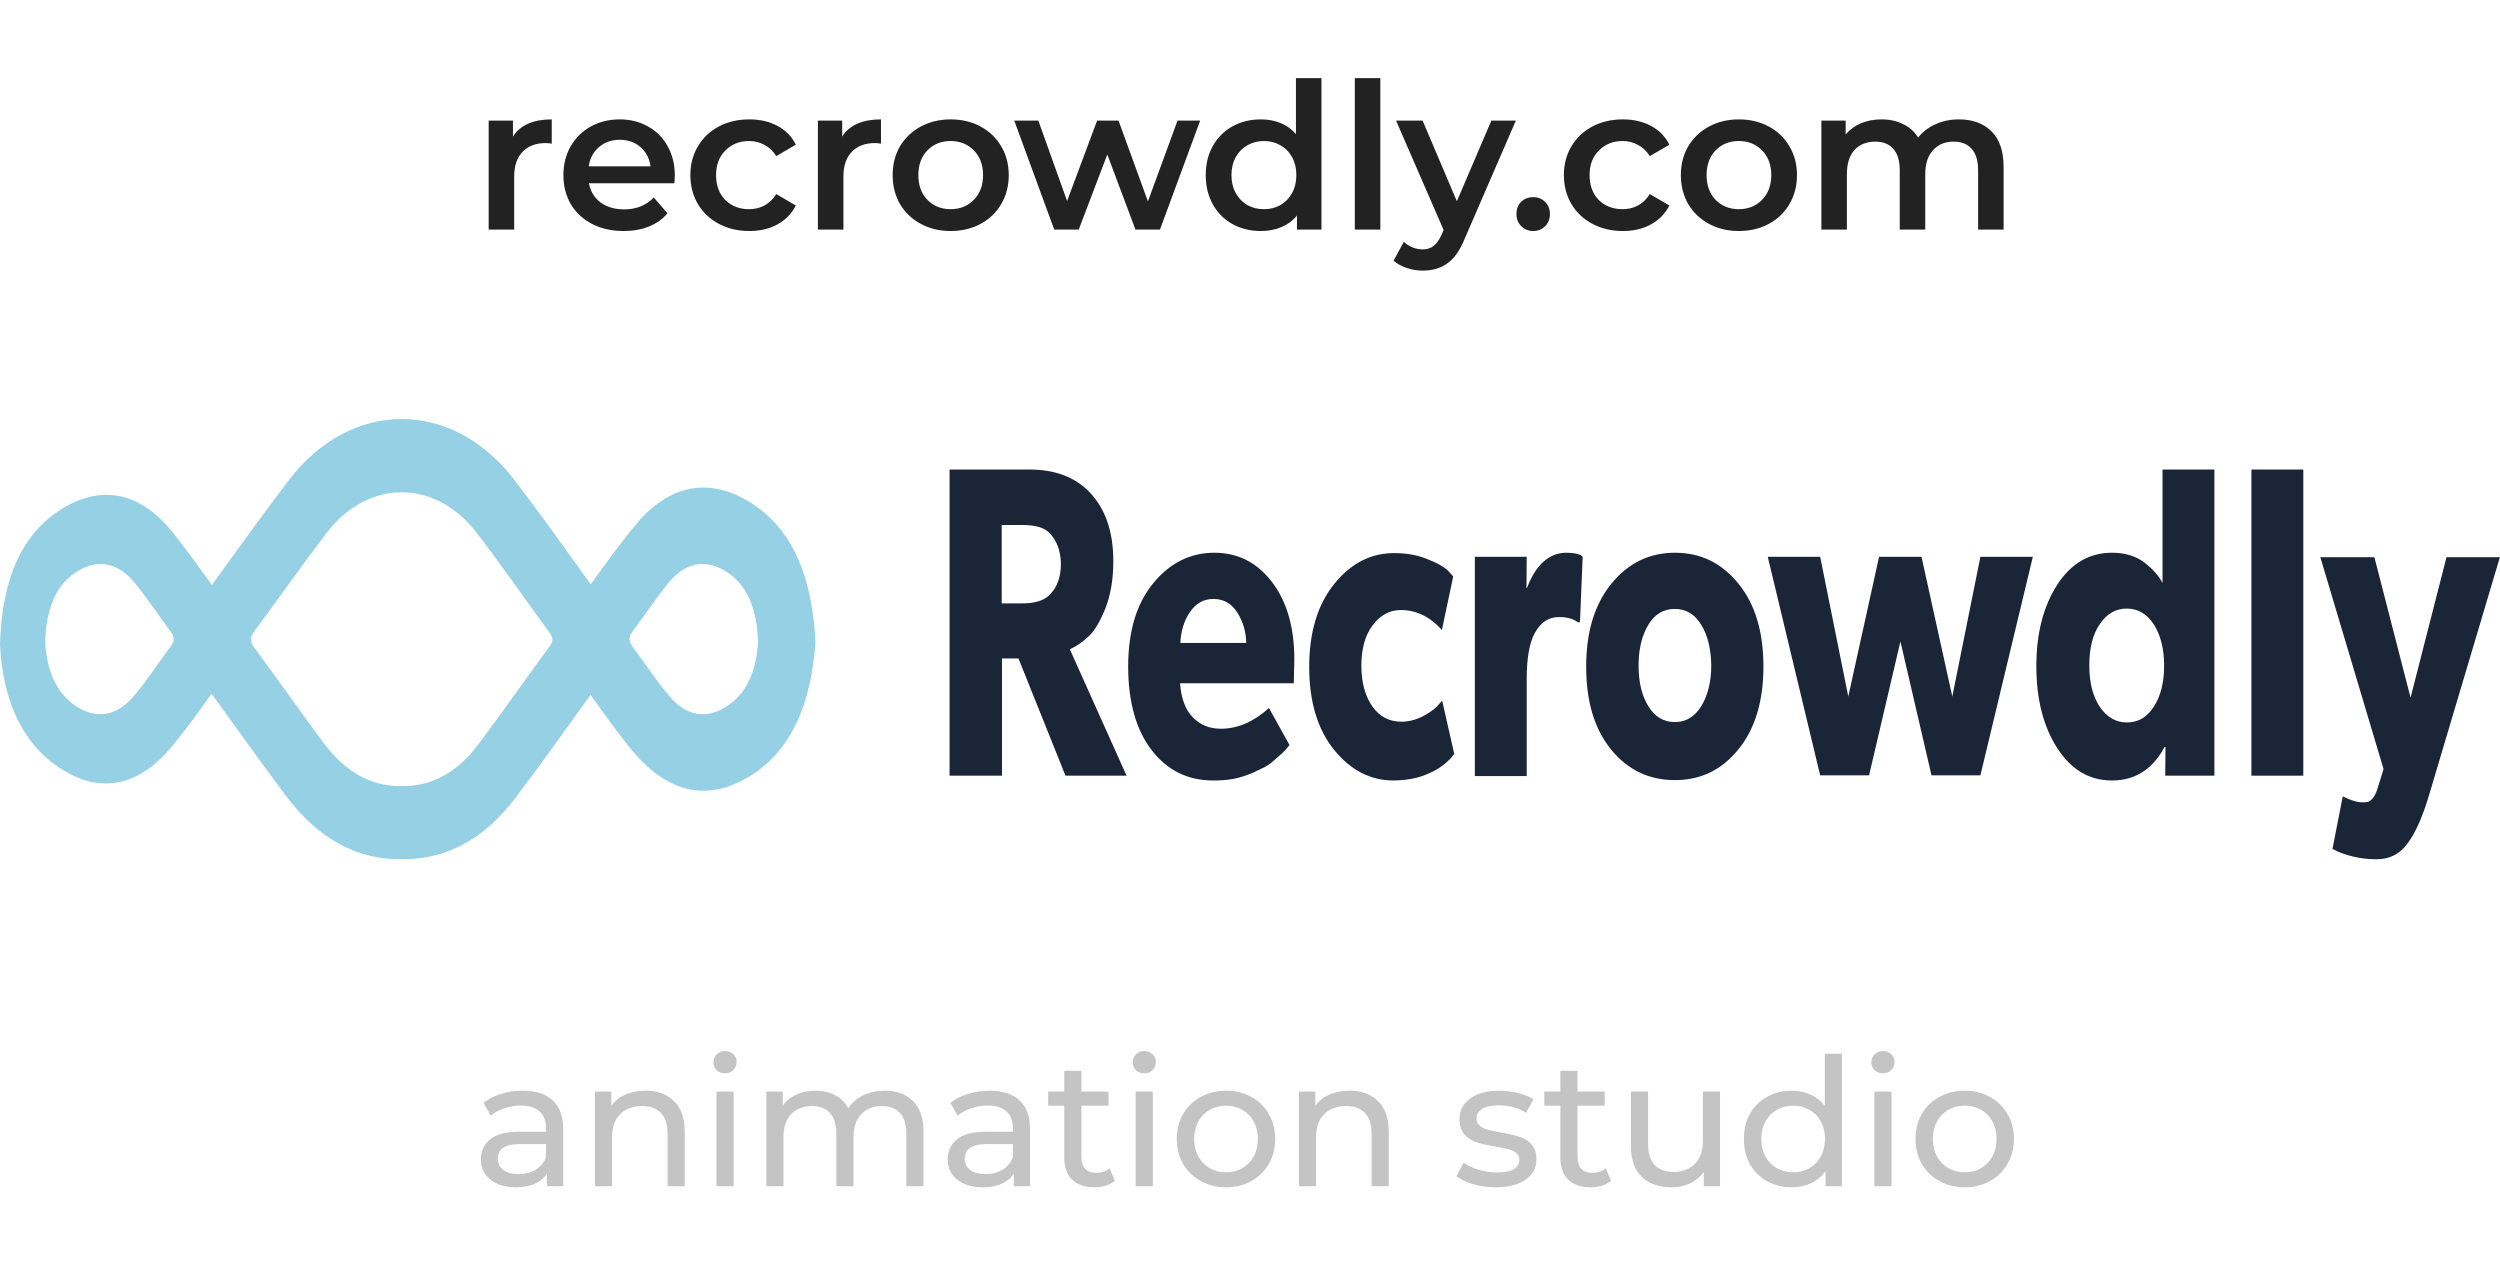 <svg width="196" height="100" viewBox="0 0 196 100" fill="none" xmlns="http://www.w3.org/2000/svg">
<path d="M40.216 10.704C40.792 9.808 41.805 9.36 43.256 9.36V11.264C43.085 11.232 42.931 11.216 42.792 11.216C42.013 11.216 41.405 11.445 40.968 11.904C40.531 12.352 40.312 13.003 40.312 13.856V18H38.312V9.456H40.216V10.704ZM52.907 13.776C52.907 13.915 52.896 14.112 52.874 14.368H46.17C46.288 14.997 46.592 15.499 47.083 15.872C47.584 16.235 48.203 16.416 48.938 16.416C49.877 16.416 50.651 16.107 51.258 15.488L52.331 16.72C51.947 17.179 51.461 17.525 50.874 17.76C50.288 17.995 49.627 18.112 48.891 18.112C47.952 18.112 47.125 17.925 46.41 17.552C45.696 17.179 45.141 16.661 44.746 16C44.362 15.328 44.17 14.571 44.17 13.728C44.17 12.896 44.357 12.149 44.73 11.488C45.114 10.816 45.642 10.293 46.315 9.92C46.986 9.547 47.744 9.36 48.587 9.36C49.419 9.36 50.16 9.547 50.81 9.92C51.472 10.283 51.984 10.8 52.346 11.472C52.72 12.133 52.907 12.901 52.907 13.776ZM48.587 10.96C47.947 10.96 47.403 11.152 46.955 11.536C46.517 11.909 46.251 12.411 46.154 13.04H51.002C50.917 12.421 50.656 11.92 50.218 11.536C49.781 11.152 49.237 10.96 48.587 10.96ZM58.748 18.112C57.862 18.112 57.068 17.925 56.364 17.552C55.66 17.179 55.11 16.661 54.716 16C54.321 15.328 54.124 14.571 54.124 13.728C54.124 12.885 54.321 12.133 54.716 11.472C55.11 10.811 55.654 10.293 56.348 9.92C57.052 9.547 57.852 9.36 58.748 9.36C59.59 9.36 60.326 9.531 60.956 9.872C61.596 10.213 62.076 10.704 62.396 11.344L60.86 12.24C60.614 11.845 60.305 11.552 59.932 11.36C59.569 11.157 59.169 11.056 58.732 11.056C57.985 11.056 57.366 11.301 56.876 11.792C56.385 12.272 56.14 12.917 56.14 13.728C56.14 14.539 56.38 15.189 56.86 15.68C57.35 16.16 57.974 16.4 58.732 16.4C59.169 16.4 59.569 16.304 59.932 16.112C60.305 15.909 60.614 15.611 60.86 15.216L62.396 16.112C62.065 16.752 61.58 17.248 60.94 17.6C60.31 17.941 59.58 18.112 58.748 18.112ZM66.028 10.704C66.605 9.808 67.618 9.36 69.069 9.36V11.264C68.898 11.232 68.743 11.216 68.605 11.216C67.826 11.216 67.218 11.445 66.781 11.904C66.343 12.352 66.124 13.003 66.124 13.856V18H64.124V9.456H66.028V10.704ZM74.527 18.112C73.663 18.112 72.884 17.925 72.191 17.552C71.498 17.179 70.954 16.661 70.559 16C70.175 15.328 69.983 14.571 69.983 13.728C69.983 12.885 70.175 12.133 70.559 11.472C70.954 10.811 71.498 10.293 72.191 9.92C72.884 9.547 73.663 9.36 74.527 9.36C75.402 9.36 76.186 9.547 76.879 9.92C77.572 10.293 78.111 10.811 78.495 11.472C78.89 12.133 79.087 12.885 79.087 13.728C79.087 14.571 78.89 15.328 78.495 16C78.111 16.661 77.572 17.179 76.879 17.552C76.186 17.925 75.402 18.112 74.527 18.112ZM74.527 16.4C75.263 16.4 75.871 16.155 76.351 15.664C76.831 15.173 77.071 14.528 77.071 13.728C77.071 12.928 76.831 12.283 76.351 11.792C75.871 11.301 75.263 11.056 74.527 11.056C73.791 11.056 73.183 11.301 72.703 11.792C72.234 12.283 71.999 12.928 71.999 13.728C71.999 14.528 72.234 15.173 72.703 15.664C73.183 16.155 73.791 16.4 74.527 16.4ZM94.093 9.456L90.941 18H89.021L86.813 12.112L84.573 18H82.653L79.517 9.456H81.405L83.661 15.76L86.013 9.456H87.693L89.997 15.792L92.317 9.456H94.093ZM103.602 6.128V18H101.682V16.896C101.351 17.301 100.941 17.605 100.45 17.808C99.97 18.011 99.436 18.112 98.85 18.112C98.028 18.112 97.287 17.931 96.626 17.568C95.975 17.205 95.463 16.693 95.09 16.032C94.716 15.36 94.53 14.592 94.53 13.728C94.53 12.864 94.716 12.101 95.09 11.44C95.463 10.779 95.975 10.267 96.626 9.904C97.287 9.541 98.028 9.36 98.85 9.36C99.415 9.36 99.933 9.456 100.402 9.648C100.871 9.84 101.271 10.128 101.602 10.512V6.128H103.602ZM99.09 16.4C99.57 16.4 100.002 16.293 100.386 16.08C100.77 15.856 101.074 15.541 101.298 15.136C101.522 14.731 101.634 14.261 101.634 13.728C101.634 13.195 101.522 12.725 101.298 12.32C101.074 11.915 100.77 11.605 100.386 11.392C100.002 11.168 99.57 11.056 99.09 11.056C98.61 11.056 98.178 11.168 97.794 11.392C97.41 11.605 97.106 11.915 96.882 12.32C96.658 12.725 96.546 13.195 96.546 13.728C96.546 14.261 96.658 14.731 96.882 15.136C97.106 15.541 97.41 15.856 97.794 16.08C98.178 16.293 98.61 16.4 99.09 16.4ZM106.218 6.128H108.218V18H106.218V6.128ZM118.843 9.456L114.843 18.688C114.47 19.616 114.017 20.267 113.483 20.64C112.95 21.024 112.305 21.216 111.547 21.216C111.121 21.216 110.699 21.147 110.283 21.008C109.867 20.869 109.526 20.677 109.259 20.432L110.059 18.96C110.251 19.141 110.475 19.285 110.731 19.392C110.998 19.499 111.265 19.552 111.531 19.552C111.883 19.552 112.171 19.461 112.395 19.28C112.63 19.099 112.843 18.795 113.035 18.368L113.179 18.032L109.451 9.456H111.531L114.219 15.776L116.923 9.456H118.843ZM120.202 18.112C119.839 18.112 119.53 17.989 119.274 17.744C119.018 17.488 118.89 17.168 118.89 16.784C118.89 16.389 119.013 16.069 119.258 15.824C119.514 15.579 119.829 15.456 120.202 15.456C120.575 15.456 120.885 15.579 121.13 15.824C121.386 16.069 121.514 16.389 121.514 16.784C121.514 17.168 121.386 17.488 121.13 17.744C120.874 17.989 120.565 18.112 120.202 18.112ZM127.232 18.112C126.347 18.112 125.552 17.925 124.848 17.552C124.144 17.179 123.595 16.661 123.2 16C122.805 15.328 122.608 14.571 122.608 13.728C122.608 12.885 122.805 12.133 123.2 11.472C123.595 10.811 124.139 10.293 124.832 9.92C125.536 9.547 126.336 9.36 127.232 9.36C128.075 9.36 128.811 9.531 129.44 9.872C130.08 10.213 130.56 10.704 130.88 11.344L129.344 12.24C129.099 11.845 128.789 11.552 128.416 11.36C128.053 11.157 127.653 11.056 127.216 11.056C126.469 11.056 125.851 11.301 125.36 11.792C124.869 12.272 124.624 12.917 124.624 13.728C124.624 14.539 124.864 15.189 125.344 15.68C125.835 16.16 126.459 16.4 127.216 16.4C127.653 16.4 128.053 16.304 128.416 16.112C128.789 15.909 129.099 15.611 129.344 15.216L130.88 16.112C130.549 16.752 130.064 17.248 129.424 17.6C128.795 17.941 128.064 18.112 127.232 18.112ZM136.324 18.112C135.46 18.112 134.681 17.925 133.988 17.552C133.295 17.179 132.751 16.661 132.356 16C131.972 15.328 131.78 14.571 131.78 13.728C131.78 12.885 131.972 12.133 132.356 11.472C132.751 10.811 133.295 10.293 133.988 9.92C134.681 9.547 135.46 9.36 136.324 9.36C137.199 9.36 137.983 9.547 138.676 9.92C139.369 10.293 139.908 10.811 140.292 11.472C140.687 12.133 140.884 12.885 140.884 13.728C140.884 14.571 140.687 15.328 140.292 16C139.908 16.661 139.369 17.179 138.676 17.552C137.983 17.925 137.199 18.112 136.324 18.112ZM136.324 16.4C137.06 16.4 137.668 16.155 138.148 15.664C138.628 15.173 138.868 14.528 138.868 13.728C138.868 12.928 138.628 12.283 138.148 11.792C137.668 11.301 137.06 11.056 136.324 11.056C135.588 11.056 134.98 11.301 134.5 11.792C134.031 12.283 133.796 12.928 133.796 13.728C133.796 14.528 134.031 15.173 134.5 15.664C134.98 16.155 135.588 16.4 136.324 16.4ZM153.58 9.36C154.658 9.36 155.511 9.675 156.14 10.304C156.77 10.923 157.084 11.856 157.084 13.104V18H155.084V13.36C155.084 12.613 154.919 12.053 154.588 11.68C154.258 11.296 153.783 11.104 153.164 11.104C152.492 11.104 151.954 11.328 151.548 11.776C151.143 12.213 150.94 12.843 150.94 13.664V18H148.94V13.36C148.94 12.613 148.775 12.053 148.444 11.68C148.114 11.296 147.639 11.104 147.02 11.104C146.338 11.104 145.794 11.323 145.388 11.76C144.994 12.197 144.796 12.832 144.796 13.664V18H142.796V9.456H144.7V10.544C145.02 10.16 145.42 9.867 145.9 9.664C146.38 9.461 146.914 9.36 147.5 9.36C148.14 9.36 148.706 9.483 149.196 9.728C149.698 9.963 150.092 10.315 150.38 10.784C150.732 10.336 151.186 9.989 151.74 9.744C152.295 9.488 152.908 9.36 153.58 9.36Z" fill="#222222"/>
<path d="M40.976 85.51C42.003 85.51 42.787 85.762 43.328 86.266C43.879 86.77 44.154 87.521 44.154 88.52V93H42.88V92.02C42.656 92.365 42.334 92.631 41.914 92.818C41.503 92.995 41.013 93.084 40.444 93.084C39.613 93.084 38.946 92.883 38.442 92.482C37.947 92.081 37.7 91.553 37.7 90.9C37.7 90.247 37.938 89.724 38.414 89.332C38.89 88.931 39.646 88.73 40.682 88.73H42.81V88.464C42.81 87.885 42.642 87.442 42.306 87.134C41.97 86.826 41.475 86.672 40.822 86.672C40.383 86.672 39.954 86.747 39.534 86.896C39.114 87.036 38.759 87.227 38.47 87.47L37.91 86.462C38.293 86.154 38.75 85.921 39.282 85.762C39.814 85.594 40.379 85.51 40.976 85.51ZM40.668 92.048C41.181 92.048 41.625 91.936 41.998 91.712C42.371 91.479 42.642 91.152 42.81 90.732V89.696H40.738C39.599 89.696 39.03 90.079 39.03 90.844C39.03 91.217 39.175 91.511 39.464 91.726C39.753 91.941 40.155 92.048 40.668 92.048ZM50.603 85.51C51.546 85.51 52.292 85.785 52.843 86.336C53.403 86.877 53.683 87.675 53.683 88.73V93H52.339V88.884C52.339 88.165 52.166 87.624 51.821 87.26C51.476 86.896 50.981 86.714 50.337 86.714C49.609 86.714 49.035 86.929 48.615 87.358C48.195 87.778 47.985 88.385 47.985 89.178V93H46.641V85.58H47.929V86.7C48.2 86.317 48.564 86.023 49.021 85.818C49.488 85.613 50.015 85.51 50.603 85.51ZM56.17 85.58H57.514V93H56.17V85.58ZM56.843 84.152C56.581 84.152 56.362 84.068 56.184 83.9C56.017 83.732 55.932 83.527 55.932 83.284C55.932 83.041 56.017 82.836 56.184 82.668C56.362 82.491 56.581 82.402 56.843 82.402C57.104 82.402 57.319 82.486 57.486 82.654C57.664 82.813 57.752 83.013 57.752 83.256C57.752 83.508 57.664 83.723 57.486 83.9C57.319 84.068 57.104 84.152 56.843 84.152ZM69.363 85.51C70.296 85.51 71.033 85.781 71.575 86.322C72.125 86.863 72.401 87.666 72.401 88.73V93H71.057V88.884C71.057 88.165 70.889 87.624 70.553 87.26C70.226 86.896 69.755 86.714 69.139 86.714C68.457 86.714 67.916 86.929 67.515 87.358C67.113 87.778 66.913 88.385 66.913 89.178V93H65.569V88.884C65.569 88.165 65.401 87.624 65.065 87.26C64.738 86.896 64.267 86.714 63.651 86.714C62.969 86.714 62.428 86.929 62.027 87.358C61.625 87.778 61.425 88.385 61.425 89.178V93H60.081V85.58H61.369V86.686C61.639 86.303 61.994 86.014 62.433 85.818C62.871 85.613 63.371 85.51 63.931 85.51C64.509 85.51 65.023 85.627 65.471 85.86C65.919 86.093 66.264 86.434 66.507 86.882C66.787 86.453 67.174 86.117 67.669 85.874C68.173 85.631 68.737 85.51 69.363 85.51ZM77.576 85.51C78.602 85.51 79.386 85.762 79.928 86.266C80.478 86.77 80.754 87.521 80.754 88.52V93H79.48V92.02C79.256 92.365 78.934 92.631 78.514 92.818C78.103 92.995 77.613 93.084 77.044 93.084C76.213 93.084 75.546 92.883 75.042 92.482C74.547 92.081 74.3 91.553 74.3 90.9C74.3 90.247 74.538 89.724 75.014 89.332C75.49 88.931 76.246 88.73 77.282 88.73H79.41V88.464C79.41 87.885 79.242 87.442 78.906 87.134C78.57 86.826 78.075 86.672 77.422 86.672C76.983 86.672 76.554 86.747 76.134 86.896C75.714 87.036 75.359 87.227 75.07 87.47L74.51 86.462C74.892 86.154 75.35 85.921 75.882 85.762C76.414 85.594 76.978 85.51 77.576 85.51ZM77.268 92.048C77.781 92.048 78.224 91.936 78.598 91.712C78.971 91.479 79.242 91.152 79.41 90.732V89.696H77.338C76.199 89.696 75.63 90.079 75.63 90.844C75.63 91.217 75.774 91.511 76.064 91.726C76.353 91.941 76.754 92.048 77.268 92.048ZM87.413 92.566C87.217 92.734 86.974 92.865 86.685 92.958C86.395 93.042 86.097 93.084 85.789 93.084C85.042 93.084 84.463 92.883 84.053 92.482C83.642 92.081 83.437 91.507 83.437 90.76V86.686H82.177V85.58H83.437V83.956H84.781V85.58H86.909V86.686H84.781V90.704C84.781 91.105 84.879 91.413 85.075 91.628C85.28 91.843 85.57 91.95 85.943 91.95C86.353 91.95 86.704 91.833 86.993 91.6L87.413 92.566ZM89.038 85.58H90.382V93H89.038V85.58ZM89.71 84.152C89.448 84.152 89.229 84.068 89.052 83.9C88.884 83.732 88.8 83.527 88.8 83.284C88.8 83.041 88.884 82.836 89.052 82.668C89.229 82.491 89.448 82.402 89.71 82.402C89.971 82.402 90.186 82.486 90.354 82.654C90.531 82.813 90.62 83.013 90.62 83.256C90.62 83.508 90.531 83.723 90.354 83.9C90.186 84.068 89.971 84.152 89.71 84.152ZM96.126 93.084C95.388 93.084 94.726 92.921 94.138 92.594C93.55 92.267 93.088 91.819 92.752 91.25C92.425 90.671 92.262 90.018 92.262 89.29C92.262 88.562 92.425 87.913 92.752 87.344C93.088 86.765 93.55 86.317 94.138 86C94.726 85.673 95.388 85.51 96.126 85.51C96.863 85.51 97.521 85.673 98.1 86C98.688 86.317 99.145 86.765 99.472 87.344C99.808 87.913 99.976 88.562 99.976 89.29C99.976 90.018 99.808 90.671 99.472 91.25C99.145 91.819 98.688 92.267 98.1 92.594C97.521 92.921 96.863 93.084 96.126 93.084ZM96.126 91.908C96.602 91.908 97.026 91.801 97.4 91.586C97.782 91.362 98.081 91.054 98.296 90.662C98.51 90.261 98.618 89.803 98.618 89.29C98.618 88.777 98.51 88.324 98.296 87.932C98.081 87.531 97.782 87.223 97.4 87.008C97.026 86.793 96.602 86.686 96.126 86.686C95.65 86.686 95.221 86.793 94.838 87.008C94.465 87.223 94.166 87.531 93.942 87.932C93.727 88.324 93.62 88.777 93.62 89.29C93.62 89.803 93.727 90.261 93.942 90.662C94.166 91.054 94.465 91.362 94.838 91.586C95.221 91.801 95.65 91.908 96.126 91.908ZM105.797 85.51C106.739 85.51 107.486 85.785 108.037 86.336C108.597 86.877 108.877 87.675 108.877 88.73V93H107.533V88.884C107.533 88.165 107.36 87.624 107.015 87.26C106.669 86.896 106.175 86.714 105.531 86.714C104.803 86.714 104.229 86.929 103.809 87.358C103.389 87.778 103.179 88.385 103.179 89.178V93H101.835V85.58H103.123V86.7C103.393 86.317 103.757 86.023 104.215 85.818C104.681 85.613 105.209 85.51 105.797 85.51ZM117.252 93.084C116.645 93.084 116.062 93.005 115.502 92.846C114.942 92.678 114.503 92.468 114.186 92.216L114.746 91.152C115.072 91.385 115.469 91.572 115.936 91.712C116.402 91.852 116.874 91.922 117.35 91.922C118.526 91.922 119.114 91.586 119.114 90.914C119.114 90.69 119.034 90.513 118.876 90.382C118.717 90.251 118.516 90.158 118.274 90.102C118.04 90.037 117.704 89.967 117.266 89.892C116.668 89.799 116.178 89.691 115.796 89.57C115.422 89.449 115.1 89.243 114.83 88.954C114.559 88.665 114.424 88.259 114.424 87.736C114.424 87.064 114.704 86.527 115.264 86.126C115.824 85.715 116.575 85.51 117.518 85.51C118.012 85.51 118.507 85.571 119.002 85.692C119.496 85.813 119.902 85.977 120.22 86.182L119.646 87.246C119.039 86.854 118.325 86.658 117.504 86.658C116.934 86.658 116.5 86.751 116.202 86.938C115.903 87.125 115.754 87.372 115.754 87.68C115.754 87.923 115.838 88.114 116.006 88.254C116.174 88.394 116.379 88.497 116.622 88.562C116.874 88.627 117.224 88.702 117.672 88.786C118.269 88.889 118.75 89.001 119.114 89.122C119.487 89.234 119.804 89.43 120.066 89.71C120.327 89.99 120.458 90.382 120.458 90.886C120.458 91.558 120.168 92.095 119.59 92.496C119.02 92.888 118.241 93.084 117.252 93.084ZM126.309 92.566C126.113 92.734 125.871 92.865 125.581 92.958C125.292 93.042 124.993 93.084 124.685 93.084C123.939 93.084 123.36 92.883 122.949 92.482C122.539 92.081 122.333 91.507 122.333 90.76V86.686H121.073V85.58H122.333V83.956H123.677V85.58H125.805V86.686H123.677V90.704C123.677 91.105 123.775 91.413 123.971 91.628C124.177 91.843 124.466 91.95 124.839 91.95C125.25 91.95 125.6 91.833 125.889 91.6L126.309 92.566ZM134.85 85.58V93H133.576V91.88C133.305 92.263 132.946 92.561 132.498 92.776C132.059 92.981 131.579 93.084 131.056 93.084C130.067 93.084 129.287 92.813 128.718 92.272C128.149 91.721 127.864 90.914 127.864 89.85V85.58H129.208V89.696C129.208 90.415 129.381 90.961 129.726 91.334C130.071 91.698 130.566 91.88 131.21 91.88C131.919 91.88 132.479 91.665 132.89 91.236C133.301 90.807 133.506 90.2 133.506 89.416V85.58H134.85ZM144.409 82.612V93H143.121V91.824C142.822 92.235 142.444 92.547 141.987 92.762C141.529 92.977 141.025 93.084 140.475 93.084C139.756 93.084 139.112 92.925 138.543 92.608C137.973 92.291 137.525 91.847 137.199 91.278C136.881 90.699 136.723 90.037 136.723 89.29C136.723 88.543 136.881 87.885 137.199 87.316C137.525 86.747 137.973 86.303 138.543 85.986C139.112 85.669 139.756 85.51 140.475 85.51C141.007 85.51 141.497 85.613 141.945 85.818C142.393 86.014 142.766 86.308 143.065 86.7V82.612H144.409ZM140.587 91.908C141.053 91.908 141.478 91.801 141.861 91.586C142.243 91.362 142.542 91.054 142.757 90.662C142.971 90.261 143.079 89.803 143.079 89.29C143.079 88.777 142.971 88.324 142.757 87.932C142.542 87.531 142.243 87.223 141.861 87.008C141.478 86.793 141.053 86.686 140.587 86.686C140.111 86.686 139.681 86.793 139.299 87.008C138.925 87.223 138.627 87.531 138.403 87.932C138.188 88.324 138.081 88.777 138.081 89.29C138.081 89.803 138.188 90.261 138.403 90.662C138.627 91.054 138.925 91.362 139.299 91.586C139.681 91.801 140.111 91.908 140.587 91.908ZM146.952 85.58H148.296V93H146.952V85.58ZM147.624 84.152C147.362 84.152 147.143 84.068 146.966 83.9C146.798 83.732 146.714 83.527 146.714 83.284C146.714 83.041 146.798 82.836 146.966 82.668C147.143 82.491 147.362 82.402 147.624 82.402C147.885 82.402 148.1 82.486 148.268 82.654C148.445 82.813 148.534 83.013 148.534 83.256C148.534 83.508 148.445 83.723 148.268 83.9C148.1 84.068 147.885 84.152 147.624 84.152ZM154.04 93.084C153.303 93.084 152.64 92.921 152.052 92.594C151.464 92.267 151.002 91.819 150.666 91.25C150.339 90.671 150.176 90.018 150.176 89.29C150.176 88.562 150.339 87.913 150.666 87.344C151.002 86.765 151.464 86.317 152.052 86C152.64 85.673 153.303 85.51 154.04 85.51C154.777 85.51 155.435 85.673 156.014 86C156.602 86.317 157.059 86.765 157.386 87.344C157.722 87.913 157.89 88.562 157.89 89.29C157.89 90.018 157.722 90.671 157.386 91.25C157.059 91.819 156.602 92.267 156.014 92.594C155.435 92.921 154.777 93.084 154.04 93.084ZM154.04 91.908C154.516 91.908 154.941 91.801 155.314 91.586C155.697 91.362 155.995 91.054 156.21 90.662C156.425 90.261 156.532 89.803 156.532 89.29C156.532 88.777 156.425 88.324 156.21 87.932C155.995 87.531 155.697 87.223 155.314 87.008C154.941 86.793 154.516 86.686 154.04 86.686C153.564 86.686 153.135 86.793 152.752 87.008C152.379 87.223 152.08 87.531 151.856 87.932C151.641 88.324 151.534 88.777 151.534 89.29C151.534 89.803 151.641 90.261 151.856 90.662C152.08 91.054 152.379 91.362 152.752 91.586C153.135 91.801 153.564 91.908 154.04 91.908Z" fill="#C4C4C4"/>
<path d="M58.876 39.422C55.693 37.42 52.536 37.894 49.861 41.115C48.631 42.59 47.467 44.21 46.317 45.811C44.324 43.045 42.344 40.26 40.298 37.584C35.39 31.232 27.485 31.286 22.617 37.675C20.584 40.351 18.604 43.117 16.611 45.866C15.595 44.446 14.579 43.045 13.522 41.716C11.021 38.603 8.052 38.003 5.002 39.805C1.779 41.716 0.134 45.302 0 50.544C0.201 54.694 1.618 58.188 4.654 60.191C7.784 62.266 10.793 61.702 13.388 58.625C14.512 57.297 15.555 55.84 16.585 54.384C18.511 57.042 20.423 59.736 22.389 62.357C24.917 65.724 27.98 67.435 31.524 67.362C34.962 67.399 37.958 65.797 40.405 62.557C42.411 59.918 44.351 57.188 46.303 54.475C47.373 55.986 48.443 57.497 49.594 58.88C52.309 62.12 55.412 62.921 58.769 60.864C62.126 58.826 63.597 55.04 63.931 50.362C63.704 45.283 62.139 41.479 58.876 39.422ZM13.348 50.726C12.398 51.982 11.529 53.365 10.513 54.548C9.162 56.15 7.597 56.423 5.965 55.367C4.387 54.33 3.651 52.492 3.544 50.344C3.611 47.595 4.481 45.72 6.152 44.737C7.744 43.809 9.295 44.119 10.593 45.739C11.542 46.904 12.425 48.232 13.335 49.452C13.682 49.889 13.736 50.234 13.348 50.726ZM43.053 50.726C41.167 53.274 39.349 55.913 37.449 58.425C35.804 60.591 33.798 61.665 31.511 61.629C29.144 61.683 27.097 60.536 25.412 58.298C23.566 55.822 21.788 53.274 19.955 50.799C19.567 50.289 19.581 49.98 19.942 49.488C21.828 46.958 23.66 44.319 25.573 41.825C28.823 37.548 34.092 37.511 37.369 41.771C39.308 44.282 41.141 46.958 43.04 49.543C43.374 49.998 43.414 50.252 43.053 50.726ZM57.003 55.367C55.358 56.423 53.793 56.15 52.456 54.548C51.439 53.365 50.57 51.982 49.607 50.726C49.233 50.234 49.286 49.889 49.634 49.452C50.543 48.232 51.426 46.904 52.376 45.739C53.673 44.119 55.224 43.809 56.816 44.737C58.488 45.72 59.357 47.595 59.424 50.344C59.317 52.492 58.581 54.33 57.003 55.367Z" fill="#96D0E4"/>
<path d="M88.322 60.813H83.534L79.848 51.624H78.556V60.813H74.447V36.812H80.738C82.687 36.812 84.234 37.392 85.356 38.522C86.648 39.827 87.284 41.653 87.284 44.001C87.284 45.421 87.072 46.639 86.67 47.682C86.246 48.726 85.822 49.45 85.356 49.885C84.89 50.32 84.403 50.668 83.873 50.9L88.322 60.813ZM82.263 41.769C81.861 41.363 81.162 41.16 80.166 41.16H78.535V47.305H80.166C81.141 47.305 81.861 47.074 82.285 46.639C82.878 46.059 83.174 45.247 83.174 44.204C83.153 43.16 82.857 42.377 82.263 41.769Z" fill="#1A2537"/>
<path d="M101.435 53.566H92.517C92.601 54.755 92.94 55.653 93.512 56.233C94.105 56.842 94.826 57.132 95.715 57.132C97.05 57.132 98.3 56.581 99.486 55.508L101.096 58.407L100.864 58.697C100.694 58.871 100.545 59.045 100.397 59.161C100.27 59.277 100.058 59.451 99.804 59.683C99.549 59.915 99.274 60.089 98.957 60.233C98.659 60.378 98.321 60.552 97.94 60.697C97.558 60.842 97.135 60.987 96.647 61.074C96.16 61.161 95.652 61.19 95.122 61.19C93.131 61.19 91.521 60.407 90.292 58.813C89.064 57.219 88.449 55.016 88.449 52.262C88.449 49.537 89.085 47.363 90.377 45.769C91.669 44.175 93.279 43.334 95.207 43.334C97.071 43.334 98.575 44.117 99.74 45.653C100.906 47.189 101.477 49.218 101.477 51.711L101.435 53.566ZM97.707 50.407C97.686 49.537 97.453 48.726 97.008 48.03C96.563 47.334 95.948 46.957 95.143 46.957C94.36 46.957 93.745 47.305 93.279 48.001C92.813 48.697 92.58 49.508 92.538 50.407H97.707Z" fill="#1A2537"/>
<path d="M114.018 59.132L113.934 59.19C113.892 59.248 113.828 59.335 113.785 59.393C113.743 59.451 113.658 59.538 113.553 59.625C113.447 59.741 113.341 59.828 113.234 59.915L112.832 60.205C112.663 60.32 112.493 60.407 112.324 60.494C112.154 60.581 111.942 60.668 111.731 60.755C111.498 60.842 111.264 60.929 111.01 60.987C110.756 61.045 110.48 61.103 110.184 61.132C109.887 61.161 109.57 61.19 109.252 61.19C107.431 61.19 105.884 60.378 104.591 58.784C103.299 57.19 102.642 55.016 102.642 52.291C102.642 49.566 103.299 47.392 104.613 45.769C105.926 44.146 107.493 43.363 109.295 43.363C110.248 43.363 111.116 43.508 111.879 43.827C112.663 44.117 113.192 44.436 113.509 44.725L113.934 45.189L113.044 49.392C112.112 48.349 111.031 47.827 109.824 47.827C108.934 47.827 108.214 48.233 107.621 49.016C107.028 49.798 106.731 50.871 106.731 52.175C106.731 53.509 107.028 54.581 107.6 55.393C108.171 56.204 108.934 56.581 109.887 56.581C110.438 56.581 110.989 56.436 111.519 56.175C112.048 55.886 112.451 55.625 112.705 55.335L113.066 54.929L114.018 59.132Z" fill="#1A2537"/>
<path d="M123.869 48.784H123.7C123.318 48.494 122.83 48.378 122.216 48.378C121.411 48.378 120.797 48.784 120.331 49.624C119.907 50.378 119.695 51.595 119.695 53.219V60.842H115.628V43.653H119.695L119.675 46.088H119.717C120.416 44.262 121.453 43.334 122.81 43.334C123.064 43.334 123.297 43.363 123.508 43.392C123.72 43.45 123.869 43.479 123.953 43.537L124.081 43.653L123.869 48.784Z" fill="#1A2537"/>
<path d="M136.283 58.755C134.969 60.378 133.316 61.161 131.304 61.161C129.271 61.161 127.597 60.349 126.304 58.755C124.991 57.132 124.356 54.987 124.356 52.262C124.356 49.537 125.013 47.392 126.326 45.769C127.639 44.146 129.313 43.334 131.325 43.334C133.338 43.334 134.99 44.146 136.303 45.769C137.617 47.392 138.253 49.566 138.253 52.262C138.253 54.958 137.596 57.161 136.283 58.755ZM133.38 48.986C132.871 48.146 132.173 47.74 131.304 47.74C130.414 47.74 129.736 48.146 129.228 48.986C128.72 49.827 128.465 50.9 128.465 52.175C128.465 53.479 128.72 54.552 129.228 55.364C129.736 56.204 130.435 56.61 131.304 56.61C132.173 56.61 132.851 56.204 133.38 55.364C133.889 54.523 134.164 53.45 134.164 52.175C134.142 50.871 133.889 49.827 133.38 48.986Z" fill="#1A2537"/>
<path d="M159.374 43.653L155.263 60.785H151.429L148.993 50.291L146.535 60.785H142.701L138.592 43.653H142.701L144.905 54.61L147.319 43.653H150.646L153.06 54.61L155.263 43.653H159.374Z" fill="#1A2537"/>
<path d="M173.609 60.813H169.754L169.774 58.552L169.69 58.581C168.758 60.321 167.381 61.19 165.58 61.19C163.801 61.19 162.381 60.35 161.28 58.639C160.2 56.958 159.649 54.813 159.649 52.233C159.649 49.653 160.2 47.537 161.28 45.856C162.36 44.175 163.801 43.334 165.58 43.334C166.597 43.334 167.445 43.595 168.101 44.088C168.778 44.609 169.245 45.131 169.542 45.711V36.812H173.609V60.813ZM168.864 48.958C168.334 48.146 167.613 47.711 166.745 47.711C165.877 47.711 165.156 48.117 164.606 48.958C164.055 49.769 163.801 50.842 163.801 52.175C163.801 53.508 164.076 54.581 164.606 55.393C165.156 56.204 165.855 56.639 166.745 56.639C167.635 56.639 168.334 56.233 168.864 55.393C169.393 54.581 169.668 53.508 169.668 52.175C169.668 50.871 169.393 49.798 168.864 48.958Z" fill="#1A2537"/>
<path d="M180.579 60.813H176.511V36.812H180.579V60.813Z" fill="#1A2537"/>
<path d="M196 43.653L190.408 62.437C189.9 64.118 189.349 65.335 188.734 66.147C188.141 66.959 187.336 67.365 186.34 67.365C185.705 67.365 185.112 67.307 184.518 67.162C183.925 67.017 183.523 66.872 183.269 66.756L182.866 66.553L183.672 62.437C184.265 62.727 184.773 62.901 185.175 62.901C185.388 62.901 185.536 62.901 185.641 62.871C185.747 62.843 185.875 62.755 186.023 62.582C186.171 62.408 186.298 62.147 186.404 61.799L186.87 60.292L181.913 43.682H186.15L188.988 54.697L191.806 43.682H196V43.653Z" fill="#1A2537"/>
</svg>
